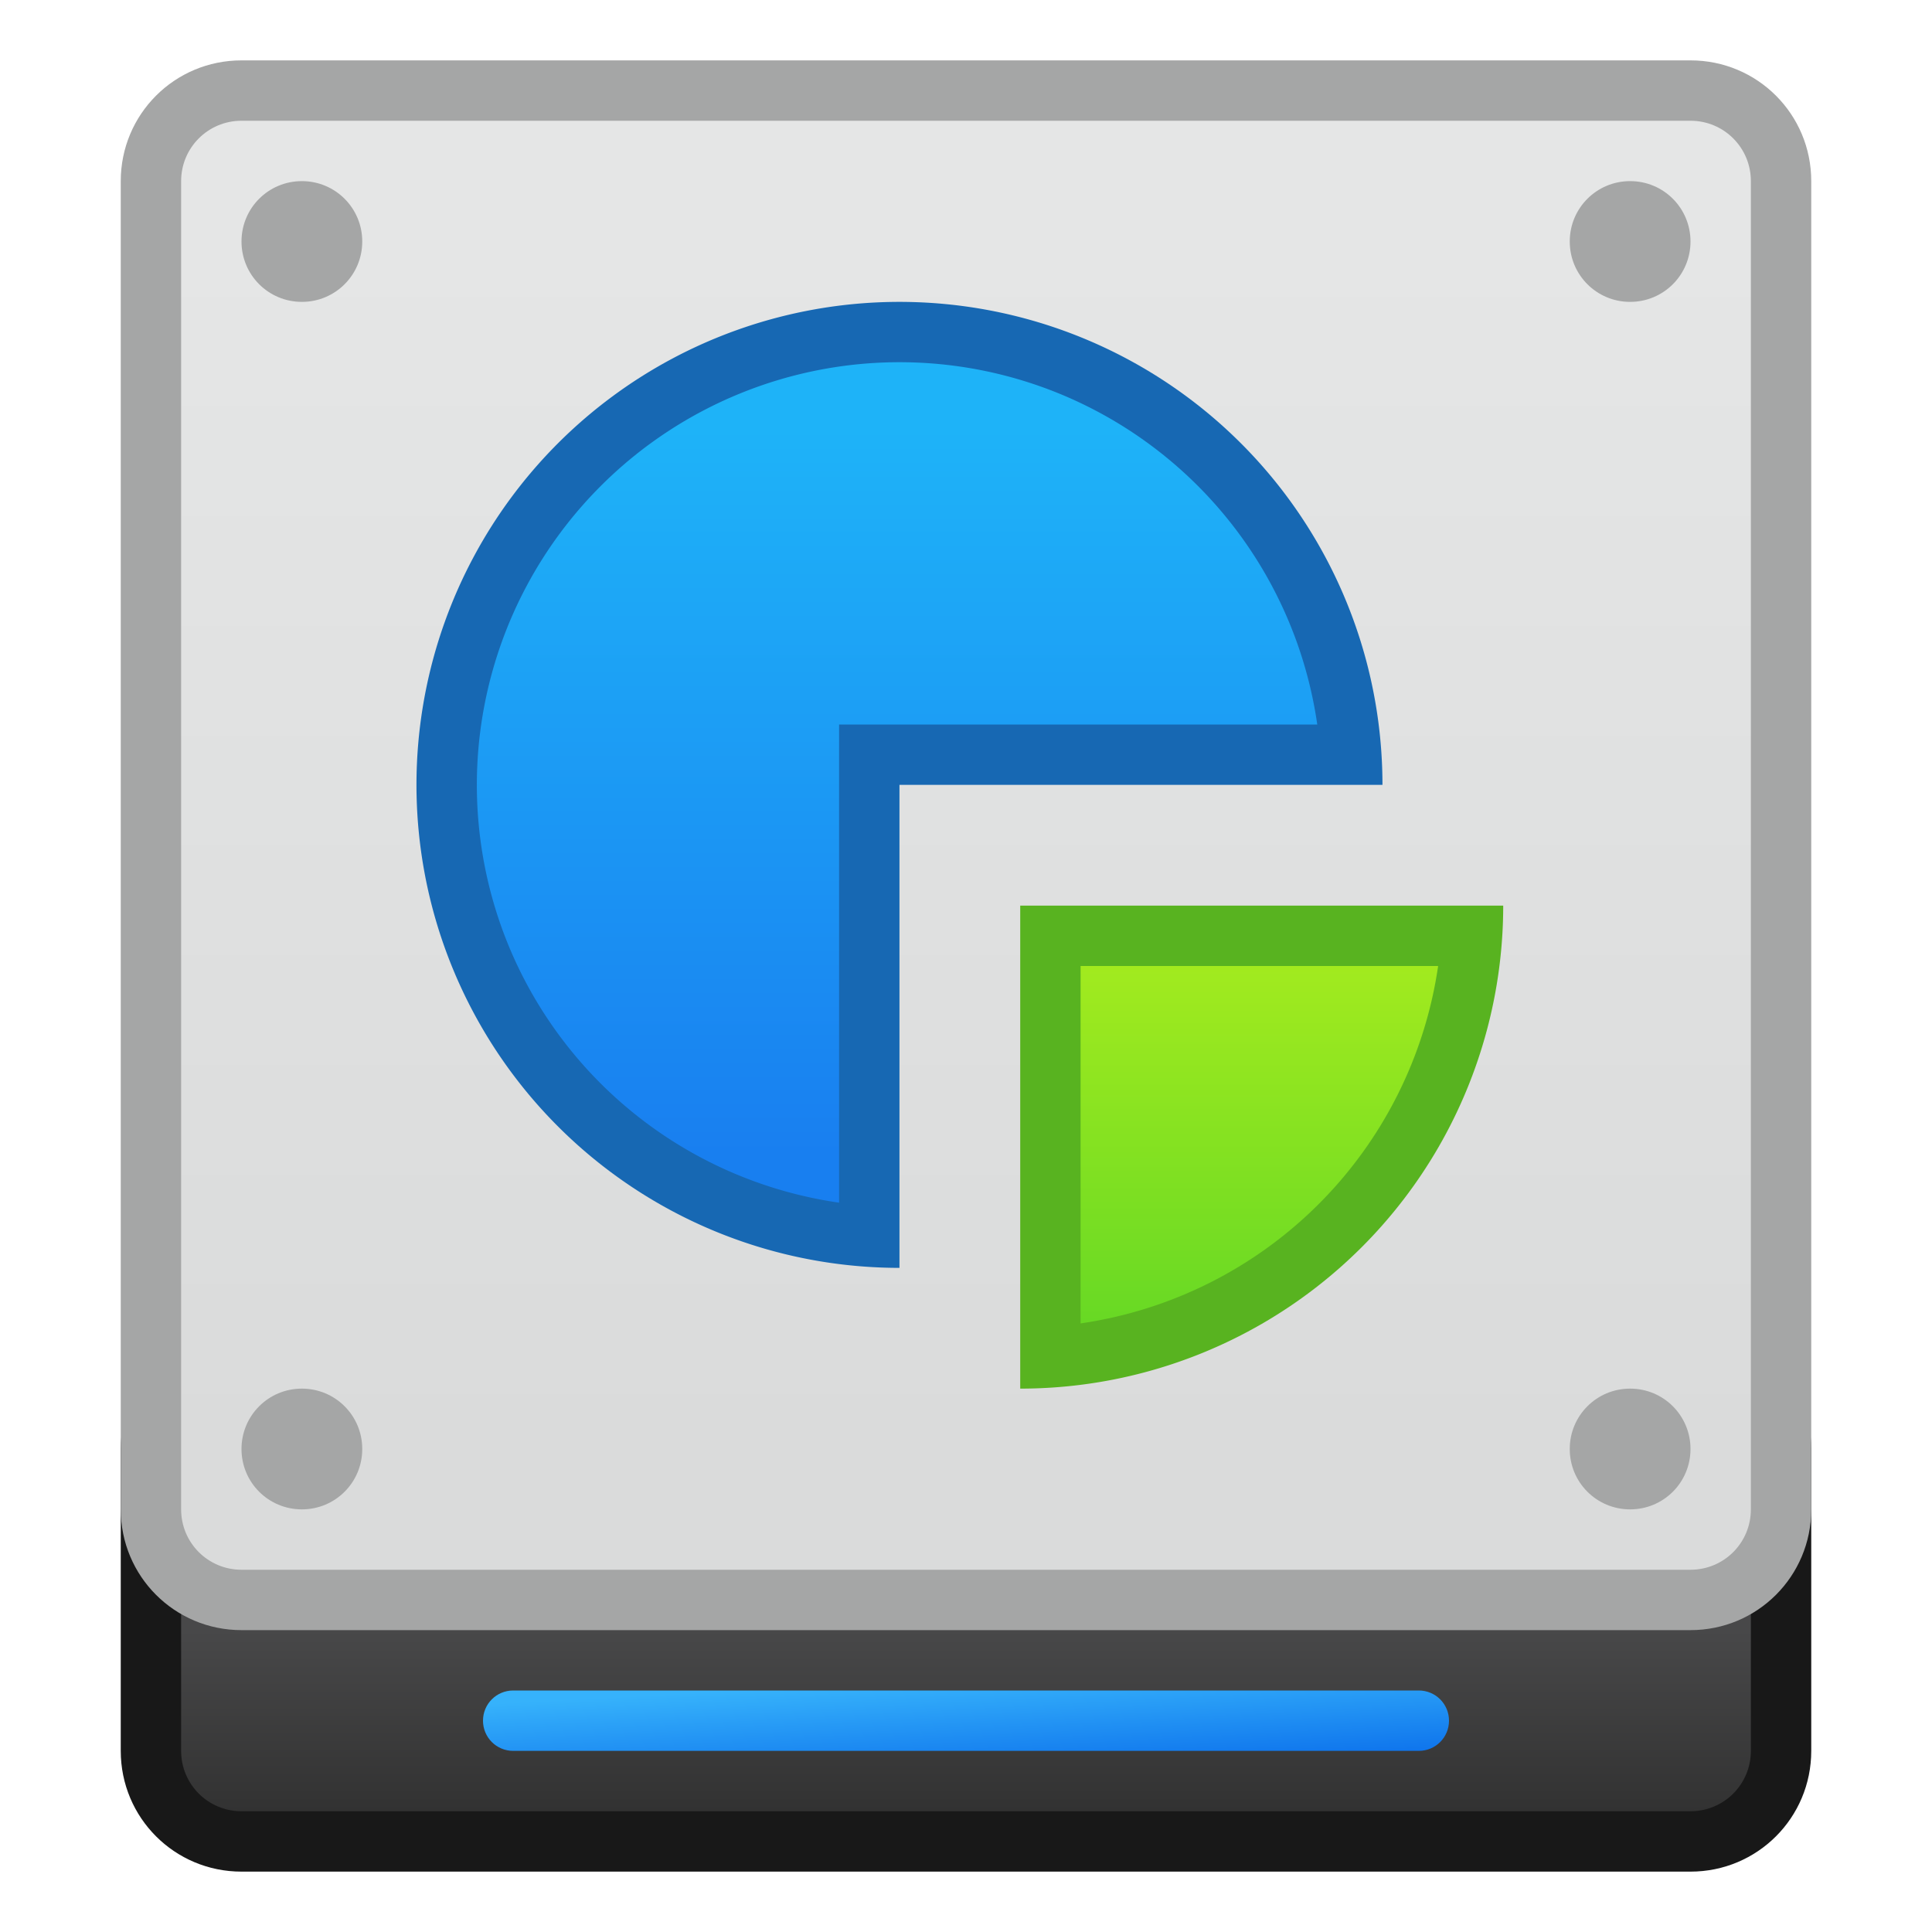 <svg xmlns="http://www.w3.org/2000/svg" xmlns:svg="http://www.w3.org/2000/svg" xmlns:xlink="http://www.w3.org/1999/xlink" id="svg8" width="32" height="32" version="1.1" viewBox="0 0 32 32"><title id="title7895">Antu icon Theme</title><defs id="defs2"><style id="current-color-scheme" type="text/css"/><linearGradient id="linearGradient925-3" x1="3" x2="3" y1="319.65" y2="316.65" gradientTransform="translate(13,-289.65)" gradientUnits="userSpaceOnUse" xlink:href="#linearGradient923"/><linearGradient id="linearGradient923"><stop id="stop919" offset="0" stop-color="#323232" stop-opacity="1"/><stop id="stop921" offset="1" stop-color="#484849" stop-opacity="1"/></linearGradient><linearGradient id="linearGradient916-6" x1="3" x2="3" y1="313.65" y2="293.65" gradientTransform="translate(13,-289.65)" gradientUnits="userSpaceOnUse" xlink:href="#linearGradient914-7"/><linearGradient id="linearGradient914-7"><stop id="stop910-5" offset="0" stop-color="#dadbdb" stop-opacity="1"/><stop id="stop912-3" offset="1" stop-color="#e5e6e6" stop-opacity="1"/></linearGradient><linearGradient id="linearGradient1258" x1="12" x2="12" y1="19" y2="7" gradientTransform="translate(-13.102,289.65)" gradientUnits="userSpaceOnUse" xlink:href="#linearGradient5716-5"/><linearGradient id="linearGradient5716-5"><stop id="stop5712-0" offset="0" stop-color="#1980f1" stop-opacity="1"/><stop id="stop5714-4" offset="1" stop-color="#1fb5f9" stop-opacity="1"/></linearGradient><linearGradient id="linearGradient1266" x1="20.102" x2="20.102" y1="22" y2="16" gradientTransform="translate(-13.102,289.65)" gradientUnits="userSpaceOnUse" xlink:href="#linearGradient4619"/><linearGradient id="linearGradient4619"><stop id="stop4615" offset="0" stop-color="#67d924" stop-opacity="1"/><stop id="stop4617" offset="1" stop-color="#a3eb1e" stop-opacity="1"/></linearGradient><style id="current-color-scheme-5" type="text/css"/><linearGradient id="linearGradient4902"><stop id="stop4898" offset="0" stop-color="#0d72ec" stop-opacity="1"/><stop id="stop4900" offset="1" stop-color="#36b2fb" stop-opacity="1"/></linearGradient><linearGradient id="linearGradient907" x1="3.177" x2="3.088" y1="319.12" y2="317.445" gradientTransform="translate(13,-289.65)" gradientUnits="userSpaceOnUse" xlink:href="#linearGradient4902"/></defs><g id="layer1" transform="translate(0,-282.65)"><g id="g1645" transform="translate(13,-7)"><g id="g1398"><g id="g935-5"><path id="rect842-6" fill="#181818" fill-opacity="1" stroke="none" stroke-dasharray="none" stroke-dashoffset="0" stroke-linecap="round" stroke-linejoin="round" stroke-miterlimit="4" stroke-opacity="1" stroke-width="2" d="m -9,311.65 h 24 c 1.108,0 2,0.892 2,2 v 5 c 0,1.108 -0.892,2 -2,2 H -9 c -1.108,0 -2,-0.892 -2,-2 v -5 c 0,-1.108 0.892,-2 2,-2 z"/><path id="path905" fill="url(#linearGradient925-3)" fill-opacity="1" stroke="none" stroke-dasharray="none" stroke-dashoffset="0" stroke-linecap="round" stroke-linejoin="round" stroke-miterlimit="4" stroke-opacity="1" stroke-width="2" d="m 4,23 c -0.554,0 -1,0.446 -1,1 v 5 c 0,0.554 0.446,1 1,1 h 24 c 0.554,0 1,-0.446 1,-1 v -5 c 0,-0.554 -0.446,-1 -1,-1 z" transform="translate(-13,289.65)"/><path id="path1024" fill="url(#linearGradient907)" fill-opacity="1" stroke="none" stroke-dasharray="none" stroke-dashoffset="0" stroke-linecap="round" stroke-linejoin="round" stroke-miterlimit="4" stroke-opacity="1" stroke-width="2" d="m 8.5,28 h 15 c 0.277,0 0.5,0.223 0.5,0.5 0,0.277 -0.223,0.5 -0.5,0.5 H 8.5 C 8.223,29 8,28.777 8,28.5 8,28.223 8.223,28 8.5,28 Z" transform="translate(-13,289.65)"/><path id="rect838-2" fill="#a5a6a6" fill-opacity="1" stroke="none" stroke-dasharray="none" stroke-dashoffset="0" stroke-linecap="round" stroke-linejoin="round" stroke-miterlimit="4" stroke-opacity="1" stroke-width="2" d="m -9,290.65 h 24 c 1.108,0 2,0.892 2,2 v 22 c 0,1.108 -0.892,2 -2,2 H -9 c -1.108,0 -2,-0.892 -2,-2 v -22 c 0,-1.108 0.892,-2 2,-2 z"/><path id="rect840-9" fill="url(#linearGradient916-6)" fill-opacity="1" stroke="none" stroke-dasharray="none" stroke-dashoffset="0" stroke-linecap="round" stroke-linejoin="round" stroke-miterlimit="4" stroke-opacity="1" stroke-width="2" d="M 4,2 C 3.446,2 3,2.446 3,3 v 22 c 0,0.554 0.446,1 1,1 h 24 c 0.554,0 1,-0.446 1,-1 V 3 C 29,2.446 28.554,2 28,2 Z M 5,3 C 5.554,3 6,3.446 6,4 6,4.554 5.554,5 5,5 4.446,5 4,4.554 4,4 4,3.446 4.446,3 5,3 Z m 22,0 c 0.554,0 1,0.446 1,1 0,0.554 -0.446,1 -1,1 C 26.446,5 26,4.554 26,4 26,3.446 26.446,3 27,3 Z M 5,23 c 0.554,0 1,0.446 1,1 0,0.554 -0.446,1 -1,1 -0.554,0 -1,-0.446 -1,-1 0,-0.554 0.446,-1 1,-1 z m 22,0 c 0.554,0 1,0.446 1,1 0,0.554 -0.446,1 -1,1 -0.554,0 -1,-0.446 -1,-1 0,-0.554 0.446,-1 1,-1 z" transform="translate(-13,289.65)"/></g><path id="path1157" fill="#1466b2" fill-opacity="1" stroke="none" stroke-dasharray="none" stroke-dashoffset="0" stroke-linecap="round" stroke-linejoin="round" stroke-miterlimit="4" stroke-opacity="1" stroke-width="2" d="m 1.898,310.65 a 8,8 0 0 1 -7.391,-4.939 8,8 0 0 1 1.734,-8.718 8,8 0 0 1 8.718,-1.734 8,8 0 0 1 4.939,7.391 h -8 z" opacity=".98"/><path id="path1157-3" fill="url(#linearGradient1258)" fill-opacity="1" stroke="none" stroke-dasharray="none" stroke-dashoffset="0" stroke-linecap="round" stroke-linejoin="round" stroke-miterlimit="4" stroke-opacity="1" stroke-width="1.75" d="m 2,295.65 a 7,7 0 0 0 -5.051,2.051 7,7 0 0 0 -1.518,7.629 7,7 0 0 0 5.467,4.24 v -7.92 h 1 6.92 A 7,7 0 0 0 4.578,296.183 7,7 0 0 0 2,295.65 Z" opacity=".98"/><path id="path1157-1" fill="#56b21d" fill-opacity="1" stroke="none" stroke-dasharray="none" stroke-dashoffset="0" stroke-linecap="round" stroke-linejoin="round" stroke-miterlimit="4" stroke-opacity="1" stroke-width="2" d="m 3.898,-312.65 a 8,8 0 0 1 8,8 h -8 z" opacity=".98" transform="scale(1,-1)"/><path id="path1250" fill="url(#linearGradient1266)" fill-opacity="1" stroke="none" stroke-dasharray="none" stroke-dashoffset="0" stroke-linecap="round" stroke-linejoin="round" stroke-miterlimit="4" stroke-opacity="1" stroke-width="1.75" d="M 10.82,305.65 H 4.898 v 5.92 a 7,7 0 0 0 5.922,-5.92 z" opacity=".98"/></g></g></g></svg>